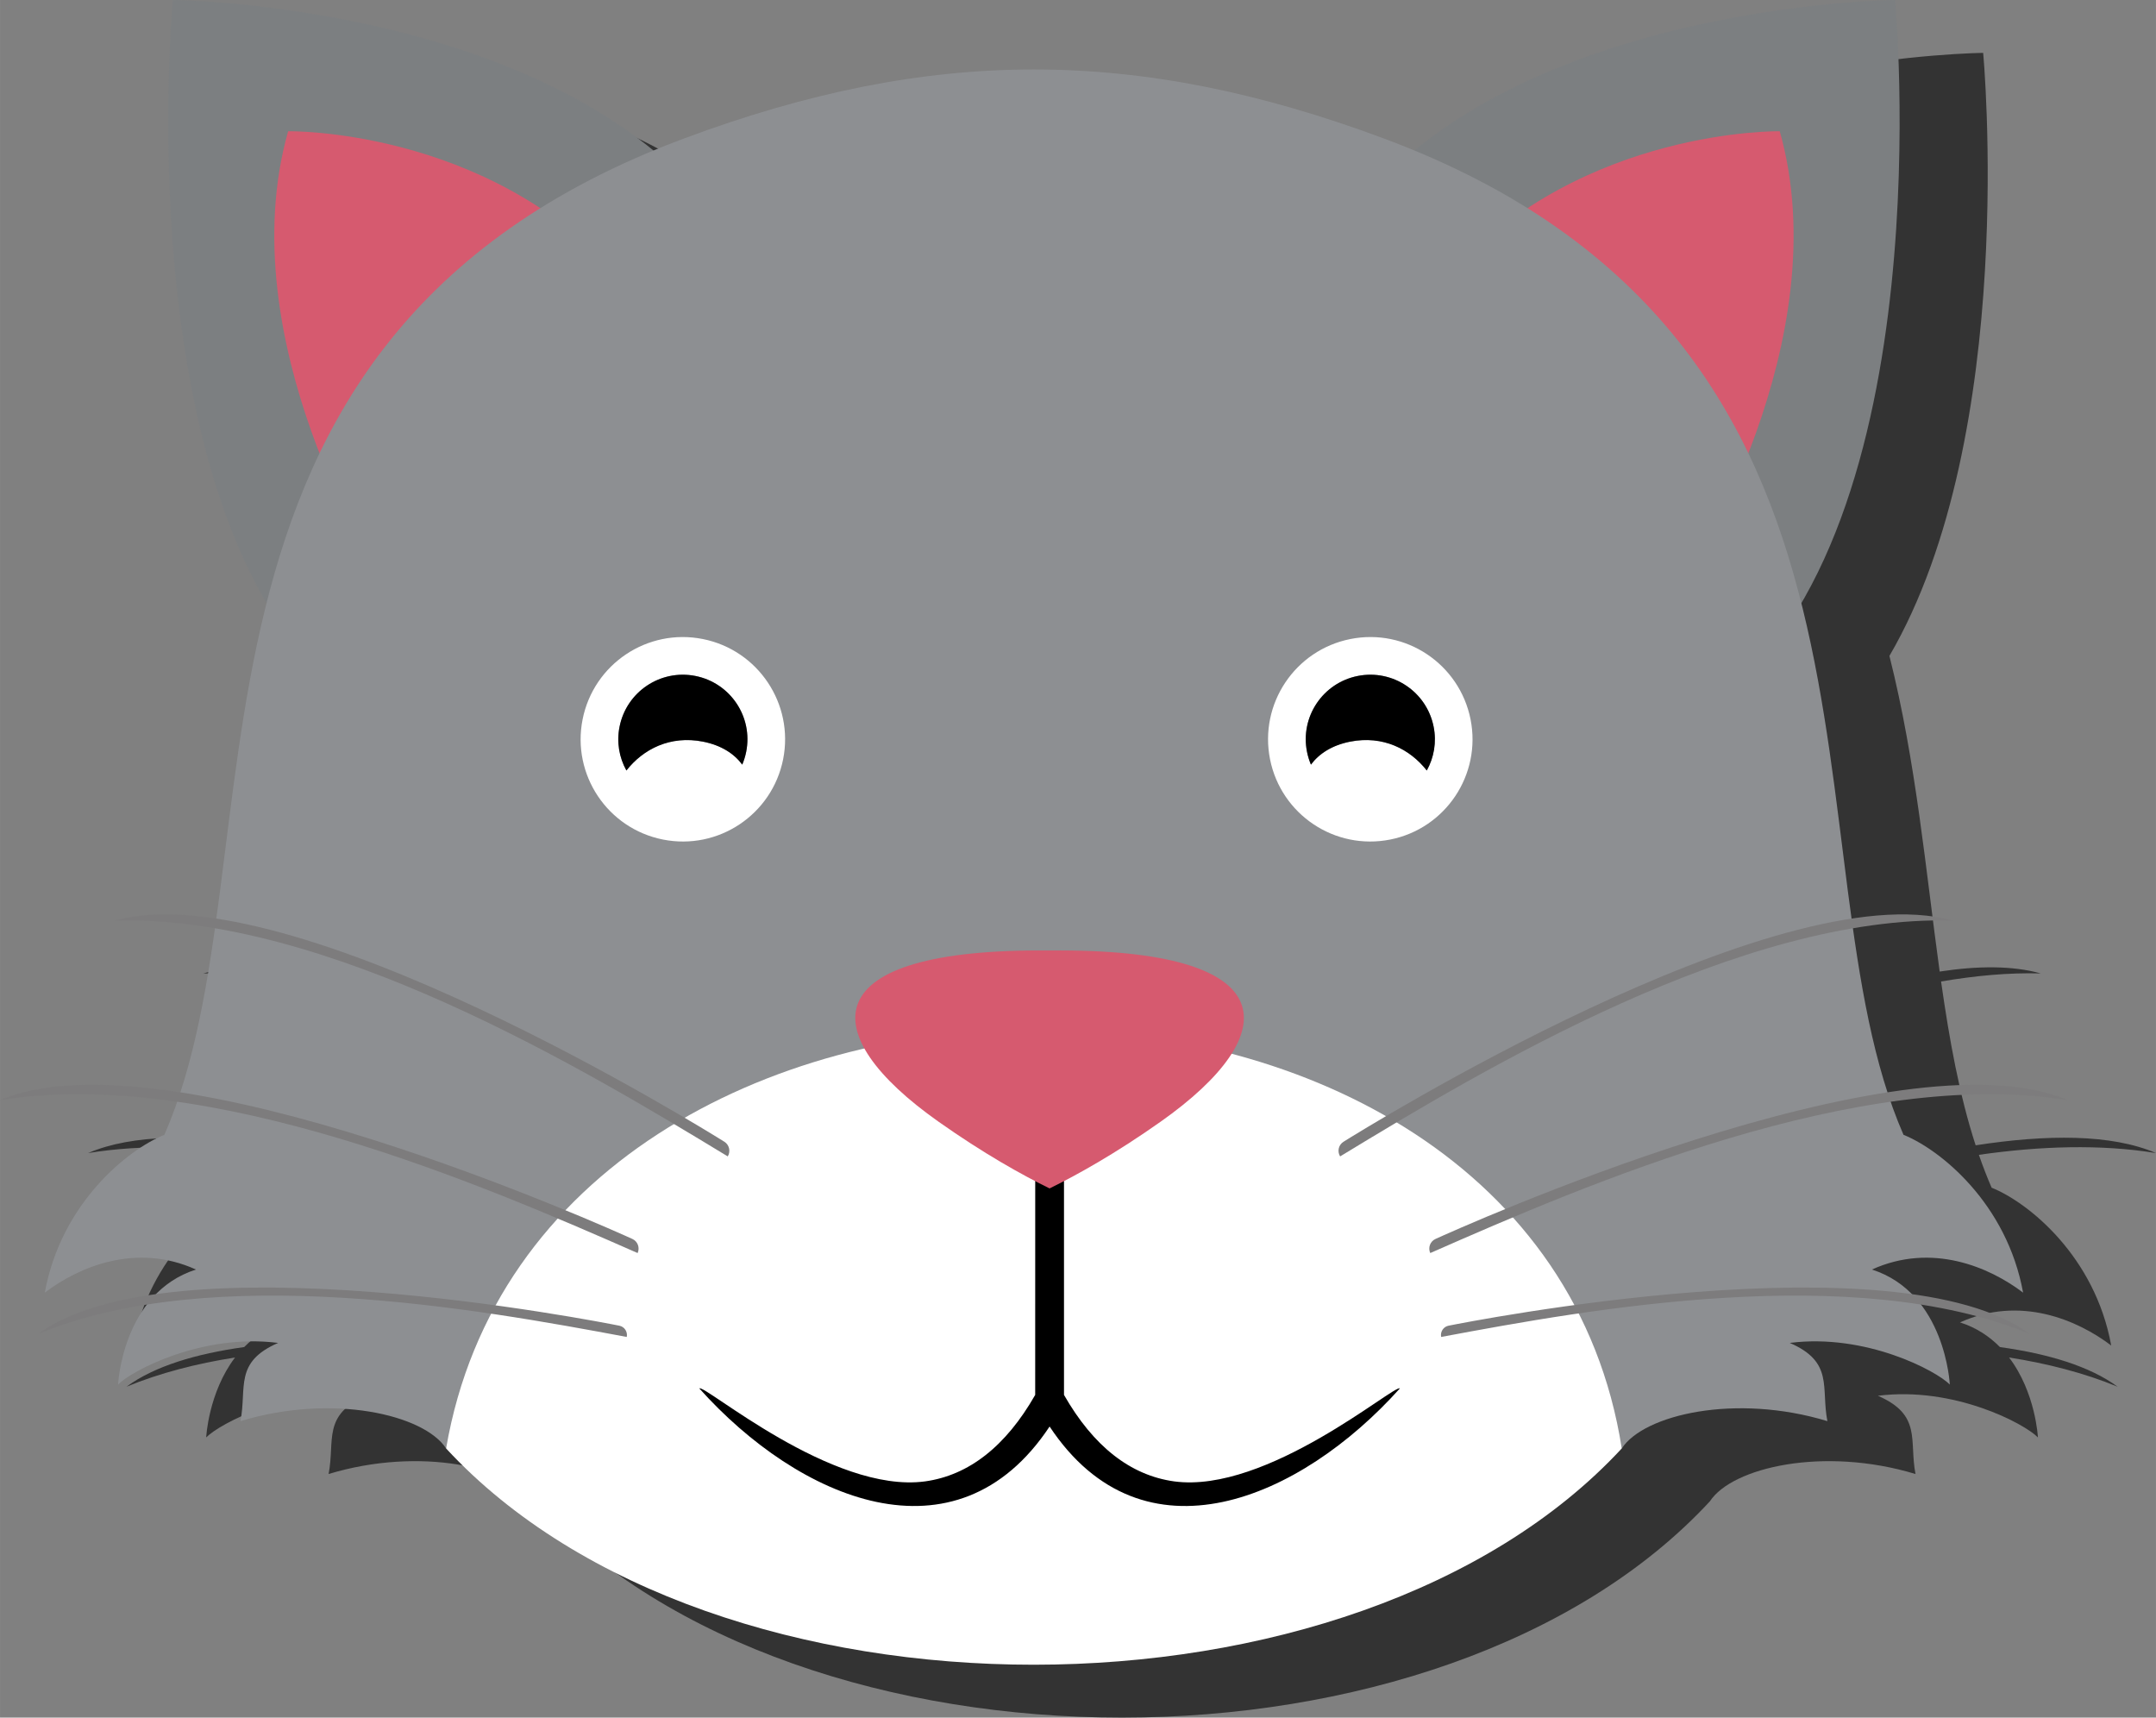 <?xml version="1.0" encoding="UTF-8" standalone="no"?>
<!-- Created with Inkscape (http://www.inkscape.org/) -->

<svg
   xmlns:dc="http://purl.org/dc/elements/1.1/"
   xmlns:cc="http://creativecommons.org/ns#"
   xmlns:rdf="http://www.w3.org/1999/02/22-rdf-syntax-ns#"
   xmlns:svg="http://www.w3.org/2000/svg"
   xmlns="http://www.w3.org/2000/svg"
   xmlns:sodipodi="http://sodipodi.sourceforge.net/DTD/sodipodi-0.dtd"
   xmlns:inkscape="http://www.inkscape.org/namespaces/inkscape"
   width="43.151mm"
   height="34.375mm"
   viewBox="0 0 152.896 121.802"
   id="svg5344"
   version="1.1"
   inkscape:version="0.91 r13725"
   sodipodi:docname="lvl5.svg">
  <rect x="0" y="0" width="152.896" height="121.802" fill="#808080" stroke="none"/>
  <defs
     id="defs5346" />
  <sodipodi:namedview
     id="base"
     pagecolor="#ffffff"
     bordercolor="#666666"
     borderopacity="1.0"
     inkscape:pageopacity="0.0"
     inkscape:pageshadow="2"
     inkscape:zoom="0.7"
     inkscape:cx="520.10397"
     inkscape:cy="244.57564"
     inkscape:document-units="px"
     inkscape:current-layer="layer1"
     showgrid="false"
     fit-margin-top="0"
     fit-margin-left="0"
     fit-margin-right="0"
     fit-margin-bottom="0"
     showborder="false"
     inkscape:window-width="1366"
     inkscape:window-height="699"
     inkscape:window-x="0"
     inkscape:window-y="0"
     inkscape:window-maximized="1" />
  <g
     inkscape:label="Calque 1"
     inkscape:groupmode="layer"
     id="layer1"
     transform="translate(159.778,-482.532)">
    <g
       id="g4214">
      <g
         style="fill:#333333"
         transform="matrix(1.25,0,0,-1.25,-140.968,564.424)"
         id="g74">
        <path
           d="m 0,0 c -0.222,-0.639 -0.46,-1.263 -0.723,-1.865 -2.097,-0.843 -5.868,-3.902 -6.785,-8.954 1.917,1.459 5.178,2.852 8.577,1.312 -0.944,-0.303 -1.679,-0.807 -2.264,-1.399 -2.73,-0.381 -5.086,-1.08 -6.678,-2.25 1.898,0.782 3.979,1.315 6.16,1.658 -1.512,-1.985 -1.638,-4.535 -1.638,-4.535 0.754,0.777 4.764,2.912 9.081,2.363 -2.51,-1.088 -1.766,-2.532 -2.136,-4.438 5.211,1.58 10.411,0.377 11.667,-1.55 15.135,-16.378 51.563,-16.341 66.699,0 1.257,1.927 6.457,3.13 11.665,1.55 -0.369,1.906 0.378,3.35 -2.134,4.438 4.317,0.549 8.326,-1.586 9.08,-2.363 0,0 -0.126,2.55 -1.637,4.535 2.18,-0.343 4.261,-0.876 6.159,-1.658 -1.591,1.169 -3.948,1.869 -6.677,2.249 -0.585,0.593 -1.32,1.097 -2.265,1.4 3.401,1.54 6.659,0.147 8.578,-1.312 -0.917,5.052 -4.687,8.111 -6.785,8.954 -0.262,0.602 -0.502,1.226 -0.723,1.865 3.481,0.498 6.898,0.612 10.048,0.1 -2.537,1.088 -6.204,1.062 -10.231,0.44 -0.917,2.818 -1.488,5.963 -1.962,9.293 1.925,0.328 3.824,0.509 5.659,0.457 -1.605,0.449 -3.571,0.438 -5.738,0.107 -0.786,5.689 -1.334,11.887 -2.851,17.907 7.355,12.6 5.318,34.21 5.318,34.21 0,0 -17.017,-0.155 -27.262,-8.544 -0.572,0.238 -1.154,0.47 -1.757,0.695 -14.001,5.21 -25.67,5.21 -39.67,0 -0.602,-0.225 -1.184,-0.458 -1.757,-0.695 -10.245,8.388 -27.261,8.544 -27.261,8.544 0,0 -2.038,-21.61 5.319,-34.21 C 3.559,22.284 3.011,16.085 2.224,10.397 0.058,10.728 -1.909,10.739 -3.515,10.29 -1.68,10.342 0.22,10.161 2.145,9.833 1.672,6.503 1.1,3.358 0.184,0.54 -3.845,1.162 -7.512,1.188 -10.048,0.1 -6.898,0.612 -3.481,0.498 0,0"
           style="fill:#333333;fill-opacity:1;fill-rule:evenodd;stroke:none"
           id="path76"
           inkscape:connector-curvature="0" />
      </g>
      <g
         id="g7320"
         transform="matrix(1.25,0,0,-1.25,-910.931,1163.488)">
        <g
           id="g7282">
          <g
             transform="translate(642.461,531.28)"
             id="g1318">
            <path
               inkscape:connector-curvature="0"
               id="path1320"
               style="fill:#7c7f81;fill-opacity:1;fill-rule:evenodd;stroke:none"
               d="m 0,0 c -8.528,13.283 -31.733,13.484 -31.733,13.484 0,0 -2.826,-29.867 10.114,-39.849 L 0,0 Z" />
          </g>
          <g
             transform="translate(676.7,531.28)"
             id="g1322">
            <path
               inkscape:connector-curvature="0"
               id="path1324"
               style="fill:#7c7f81;fill-opacity:1;fill-rule:evenodd;stroke:none"
               d="m 0,0 c 8.529,13.283 31.734,13.484 31.734,13.484 0,0 2.825,-29.867 -10.113,-39.849 L 0,0 Z" />
          </g>
          <g
             transform="translate(617.269,537.319)"
             id="g1326">
            <path
               inkscape:connector-curvature="0"
               id="path1328"
               style="fill:#d65a6f;fill-opacity:1;fill-rule:evenodd;stroke:none"
               d="M 0,0 C 0,0 11.113,0.198 18.647,-8.053 26.183,-16.303 5.161,-25.16 5.161,-25.16 5.161,-25.16 -3.365,-11.875 0,0" />
          </g>
          <g
             transform="translate(701.894,537.319)"
             id="g1330">
            <path
               inkscape:connector-curvature="0"
               id="path1332"
               style="fill:#d65a6f;fill-opacity:1;fill-rule:evenodd;stroke:none"
               d="m 0,0 c 0,0 -11.112,0.198 -18.649,-8.053 -7.533,-8.25 13.486,-17.107 13.486,-17.107 0,0 8.526,13.285 5.163,25.16" />
          </g>
          <g
             transform="translate(639.746,536.915)"
             id="g1334">
            <path
               inkscape:connector-curvature="0"
               id="path1336"
               style="fill:#8d8f92;fill-opacity:1;fill-rule:evenodd;stroke:none"
               d="m 0,0 c -30.975,-11.527 -22.603,-40.748 -29.498,-56.529 -2.098,-0.844 -5.868,-3.903 -6.785,-8.954 1.917,1.459 5.178,2.851 8.577,1.311 -4.176,-1.337 -4.42,-6.525 -4.42,-6.525 0.754,0.776 4.764,2.912 9.081,2.362 -2.511,-1.088 -1.767,-2.531 -2.137,-4.437 5.211,1.58 10.411,0.376 11.667,-1.55 l 0.536,0.788 c 0.036,0.01 0.068,0.022 0.098,0.034 7.151,-6.79 19.136,-10.308 32.715,-10.308 l 0.002,0 c 13.577,0 25.563,3.518 32.715,10.308 0.028,-0.012 0.062,-0.024 0.098,-0.034 l 0.536,-0.788 c 1.256,1.926 6.457,3.13 11.665,1.55 -0.37,1.906 0.378,3.349 -2.134,4.437 4.316,0.55 8.326,-1.586 9.08,-2.362 0,0 -0.244,5.188 -4.42,6.525 3.4,1.54 6.658,0.148 8.578,-1.311 -0.918,5.051 -4.687,8.11 -6.785,8.954 C 62.272,-40.748 70.646,-11.527 39.67,0 25.669,5.211 14,5.211 0,0" />
          </g>
          <g
             transform="translate(626.231,462.593)"
             id="g1338">
            <path
               inkscape:connector-curvature="0"
               id="path1340"
               style="fill:#ffffff;fill-opacity:1;fill-rule:evenodd;stroke:none"
               d="M 0,0 C 15.136,-16.378 51.563,-16.341 66.699,0 61.731,31.771 5.439,31.687 0,0" />
          </g>
          <g
             transform="translate(660.469,478.45)"
             id="g1342">
            <path
               inkscape:connector-curvature="0"
               id="path1344"
               style="fill:#000000;fill-opacity:1;fill-rule:evenodd;stroke:none"
               d="m 0,0 c -0.272,0.015 -0.546,0.023 -0.815,0.027 l -0.002,-12.846 c -1.661,-2.911 -3.761,-4.561 -6.245,-4.906 -5.276,-0.718 -12.543,5.54 -12.809,5.272 5.626,-6.279 14.56,-10.172 19.871,-2.16 5.311,-8.012 14.245,-4.119 19.871,2.16 -0.266,0.268 -7.533,-5.99 -12.809,-5.272 -2.484,0.345 -4.583,1.995 -6.245,4.906 l 0,12.846 C 0.546,0.023 0.272,0.015 0,0" />
          </g>
          <g
             transform="translate(660.468,490.842)"
             id="g1346">
            <path
               inkscape:connector-curvature="0"
               id="path1348"
               style="fill:#d65a6f;fill-opacity:1;fill-rule:evenodd;stroke:none"
               d="m 0,0 c -13.467,0.141 -13.351,-4.736 -6.305,-9.708 2.567,-1.812 4.737,-3.021 6.305,-3.789 1.568,0.768 3.739,1.977 6.306,3.789 C 13.352,-4.736 13.468,0.141 0,0" />
          </g>
          <g
             transform="translate(637.097,473.678)"
             id="g1350">
            <path
               inkscape:connector-curvature="0"
               id="path1352"
               style="fill:#7d7c7d;fill-opacity:1;fill-rule:evenodd;stroke:none"
               d="m 0,0 c 0.137,0.306 0.003,0.662 -0.294,0.798 -1.08,0.49 -26.382,11.949 -35.88,7.875 C -24.345,10.597 -8.768,3.858 0,0" />
          </g>
          <g
             transform="translate(682.066,473.678)"
             id="g1354">
            <path
               inkscape:connector-curvature="0"
               id="path1356"
               style="fill:#7d7c7d;fill-opacity:1;fill-rule:evenodd;stroke:none"
               d="m 0,0 c -0.14,0.306 -0.004,0.662 0.293,0.798 1.078,0.49 26.38,11.949 35.88,7.875 C 24.343,10.597 8.766,3.858 0,0" />
          </g>
          <g
             transform="translate(642.21,479.161)"
             id="g1358">
            <path
               inkscape:connector-curvature="0"
               id="path1360"
               style="fill:#7d7c7d;fill-opacity:1;fill-rule:evenodd;stroke:none"
               d="M 0,0 C 0.175,0.285 0.086,0.656 -0.189,0.83 -1.197,1.458 -24.813,16.162 -34.754,13.379 -22.777,13.723 -8.197,4.984 0,0" />
          </g>
          <g
             transform="translate(676.952,479.161)"
             id="g1362">
            <path
               inkscape:connector-curvature="0"
               id="path1364"
               style="fill:#7d7c7d;fill-opacity:1;fill-rule:evenodd;stroke:none"
               d="M 0,0 C -0.176,0.285 -0.088,0.656 0.19,0.83 1.195,1.458 24.812,16.162 34.754,13.379 22.777,13.723 8.198,4.984 0,0" />
          </g>
          <g
             transform="translate(636.48,468.918)"
             id="g1366">
            <path
               inkscape:connector-curvature="0"
               id="path1368"
               style="fill:#7d7c7d;fill-opacity:1;fill-rule:evenodd;stroke:none"
               d="M 0,0 C 0.059,0.296 -0.129,0.58 -0.418,0.638 -1.459,0.846 -25.881,5.688 -33.382,0.177 -23.412,4.285 -8.44,1.582 0,0" />
          </g>
          <g
             transform="translate(682.684,468.918)"
             id="g1370">
            <path
               inkscape:connector-curvature="0"
               id="path1372"
               style="fill:#7d7c7d;fill-opacity:1;fill-rule:evenodd;stroke:none"
               d="M 0,0 C -0.06,0.296 0.129,0.58 0.415,0.638 1.458,0.846 25.878,5.688 33.38,0.177 23.411,4.285 8.44,1.582 0,0" />
          </g>
          <g
             transform="translate(636.071,503.539)"
             id="g1374">
            <path
               inkscape:connector-curvature="0"
               id="path1376"
               style="fill:#ffffff;fill-opacity:1;fill-rule:nonzero;stroke:none"
               d="M 0,0 C 0.395,1.983 2.322,3.272 4.305,2.878 6.291,2.483 7.58,0.556 7.184,-1.429 7.133,-1.683 7.057,-1.923 6.961,-2.151 6.5,-1.532 5.775,-1.056 4.738,-0.849 2.869,-0.479 1.336,-1.274 0.389,-2.485 -0.018,-1.755 -0.178,-0.882 0,0 m 2.461,-6.402 c 3.141,-0.625 6.193,1.414 6.82,4.555 C 9.904,1.296 7.865,4.347 4.723,4.973 1.582,5.599 -1.469,3.559 -2.096,0.417 -2.721,-2.724 -0.682,-5.777 2.461,-6.402" />
          </g>
          <g
             transform="translate(640.81,502.69)"
             id="g1378">
            <path
               inkscape:connector-curvature="0"
               id="path1380"
               style="fill:#000000;fill-opacity:1;fill-rule:nonzero;stroke:none"
               d="M 0,0 C 1.037,-0.207 1.762,-0.684 2.223,-1.303 2.318,-1.074 2.395,-0.834 2.445,-0.58 2.842,1.404 1.553,3.332 -0.434,3.727 -2.416,4.121 -4.344,2.832 -4.738,0.849 -4.916,-0.033 -4.756,-0.906 -4.35,-1.637 -3.402,-0.426 -1.869,0.369 0,0" />
          </g>
          <g
             transform="translate(681.868,501.054)"
             id="g1382">
            <path
               inkscape:connector-curvature="0"
               id="path1384"
               style="fill:#ffffff;fill-opacity:1;fill-rule:nonzero;stroke:none"
               d="M 0,0 C -0.947,1.211 -2.48,2.006 -4.35,1.637 -5.387,1.43 -6.111,0.953 -6.572,0.334 -6.668,0.562 -6.744,0.803 -6.795,1.057 -7.191,3.041 -5.902,4.969 -3.916,5.363 -1.934,5.758 -0.006,4.469 0.389,2.485 0.566,1.604 0.406,0.73 0,0 M 2.484,2.902 C 1.857,6.044 -1.193,8.084 -4.334,7.458 -7.477,6.832 -9.516,3.781 -8.893,0.639 c 0.627,-3.142 3.68,-5.181 6.821,-4.556 3.142,0.625 5.181,3.679 4.556,6.819" />
          </g>
          <g
             transform="translate(677.519,502.69)"
             id="g1386">
            <path
               inkscape:connector-curvature="0"
               id="path1388"
               style="fill:#000000;fill-opacity:1;fill-rule:nonzero;stroke:none"
               d="m 0,0 c -1.037,-0.207 -1.762,-0.684 -2.223,-1.303 -0.095,0.229 -0.172,0.469 -0.222,0.723 -0.397,1.984 0.892,3.912 2.879,4.307 C 2.416,4.121 4.344,2.832 4.738,0.849 4.916,-0.033 4.756,-0.906 4.35,-1.637 3.402,-0.426 1.869,0.369 0,0" />
          </g>
        </g>
      </g>
    </g>
  </g>
</svg>
